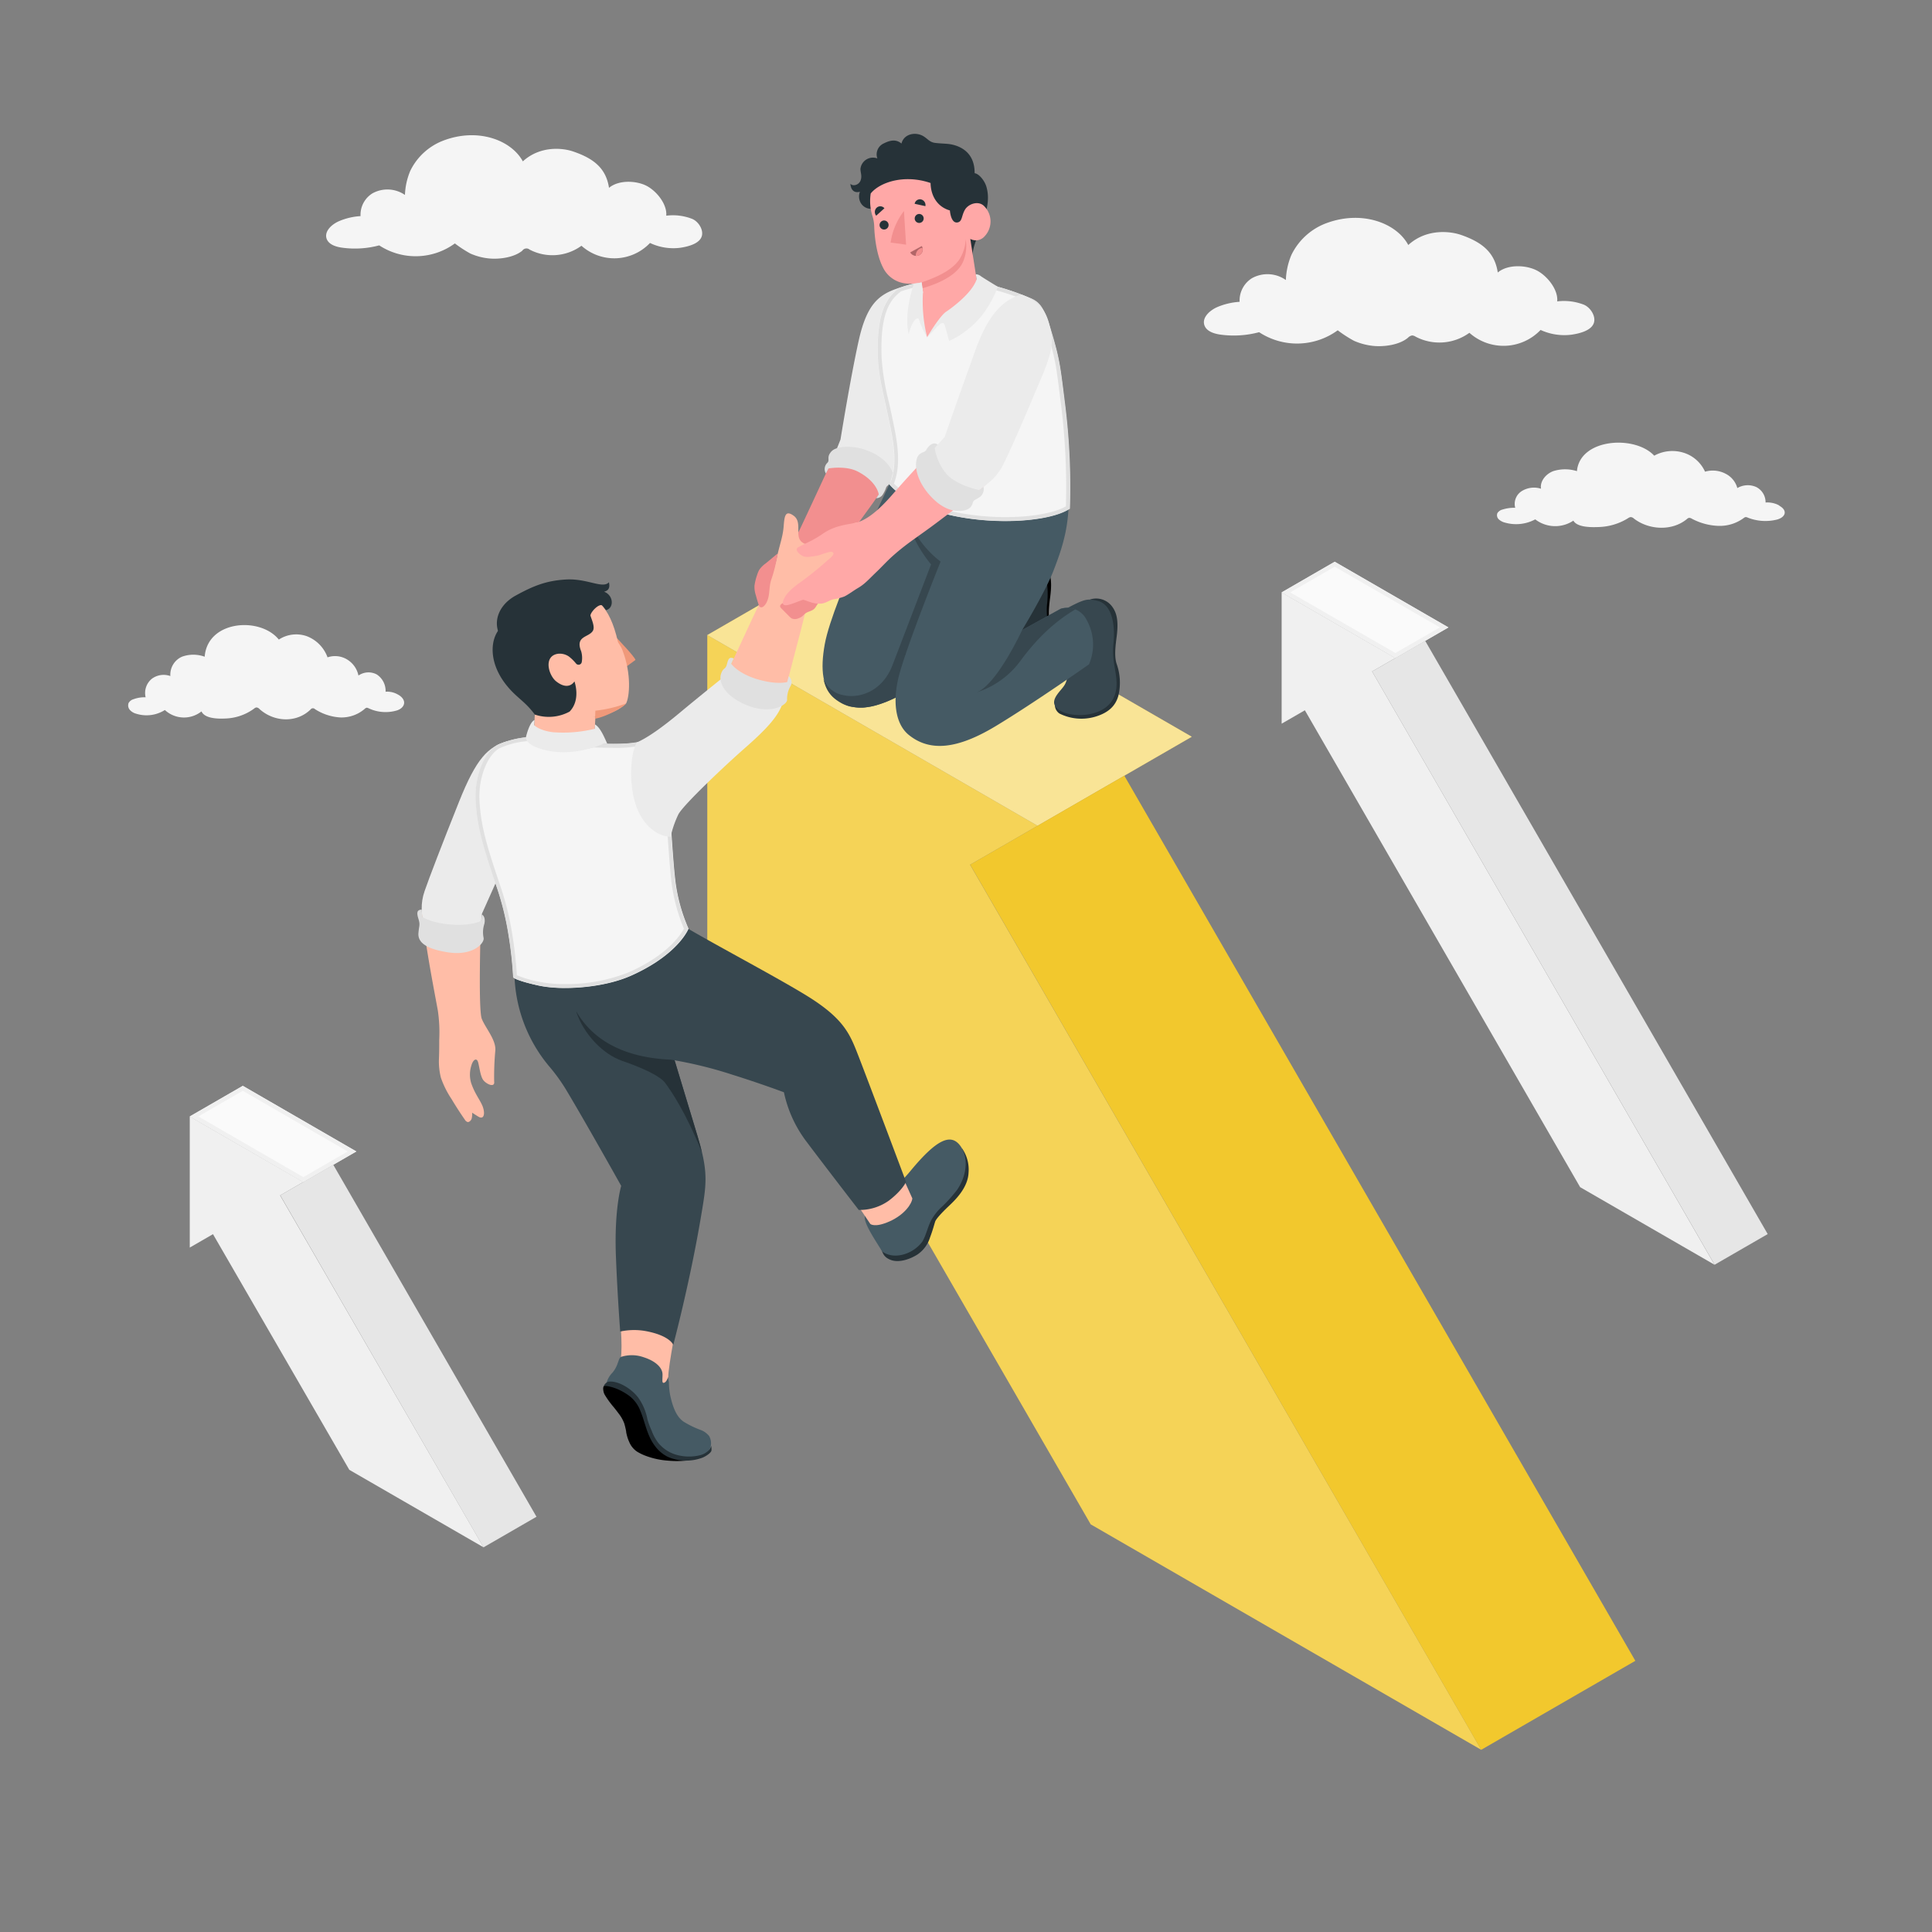 <svg xmlns="http://www.w3.org/2000/svg" viewBox="0 0 500 500"><rect x="0" y="0" width="500" height="500" fill="#808080" stroke="none"/><g id="freepik--Clouds--inject-70"><path id="freepik--Cloud--inject-70" d="M406.75,86.61c3.21-.48,5.36-1.51,5.79-3.21s-1-3.89-2.67-4.56A14.28,14.28,0,0,0,403,78c.3-2.94-2.42-6.43-5.1-7.91s-7.54-1.83-10.28.43c-.79-5.29-4.19-7.88-9.52-9.73-2.92-1-9-1.63-13.64,2.62-3.08-5.77-12.28-9.22-21.72-5.45a16.44,16.44,0,0,0-8.52,8,18.49,18.49,0,0,0-1.44,6.51A8.26,8.26,0,0,0,324,72a6.82,6.82,0,0,0-3.19,6.11,17.76,17.76,0,0,0-5.66,1.31c-2.05.86-4.18,2.79-3.43,4.81.56,1.53,2.46,2.13,4.14,2.37a25.35,25.35,0,0,0,10-.63,17.86,17.86,0,0,0,20.34-.49,33.23,33.23,0,0,0,4.21,2.72,16.78,16.78,0,0,0,4.89,1.31c2.85.3,6.87-.23,9.09-2.11a2,2,0,0,1,1.06-.59,1.82,1.82,0,0,1,.91.32,13.23,13.23,0,0,0,13.92-1,13.25,13.25,0,0,0,18.42-.74A14.68,14.68,0,0,0,406.75,86.61Z" style="fill:#f5f5f5"></path><path id="freepik--cloud--inject-70" d="M176.08,64.12c3.09-.47,5.16-1.47,5.57-3.1s-.93-3.75-2.56-4.39a13.71,13.71,0,0,0-6.67-.81c.28-2.84-2.33-6.2-4.91-7.63s-7.27-1.76-9.9.42c-.77-5.09-4-7.59-9.17-9.37-2.81-1-8.65-1.57-13.13,2.52-3-5.55-11.83-8.88-20.92-5.24a15.74,15.74,0,0,0-8.2,7.67,17.63,17.63,0,0,0-1.39,6.26,8,8,0,0,0-8.43-.4,6.51,6.51,0,0,0-3.06,5.88,16.72,16.72,0,0,0-5.46,1.26c-2,.83-4,2.68-3.31,4.63.55,1.47,2.38,2.06,4,2.28a24.28,24.28,0,0,0,9.6-.6A17.21,17.21,0,0,0,117.72,63a31.45,31.45,0,0,0,4,2.61,15.59,15.59,0,0,0,4.7,1.26c2.75.3,6.62-.22,8.76-2a1.28,1.28,0,0,1,1.89-.27,12.74,12.74,0,0,0,13.41-1,12.74,12.74,0,0,0,17.74-.72A14.1,14.1,0,0,0,176.08,64.12Z" style="fill:#f5f5f5"></path><path id="freepik--cloud--inject-70" d="M460.28,130.71a6.45,6.45,0,0,0-3.35-.66,4.42,4.42,0,0,0-2.4-4,5.37,5.37,0,0,0-4.91.26,5.85,5.85,0,0,0-2.91-3.64,7.16,7.16,0,0,0-5.45-.6,9,9,0,0,0-5.56-4.91,9.75,9.75,0,0,0-7.59.77c-5-5.4-19.24-4.48-20,4a10.18,10.18,0,0,0-6.13,0c-1.93.73-3.47,2.61-3.17,4.55a6,6,0,0,0-5,.63,3.9,3.9,0,0,0-1.67,4.31,9.74,9.74,0,0,0-3.23.43,2.22,2.22,0,0,0-1.38.94,1.46,1.46,0,0,0,.38,1.64,3.7,3.7,0,0,0,1.65.84,10.47,10.47,0,0,0,7.76-.86,8.47,8.47,0,0,0,9.87.33c1,1.82,4.86,1.73,6.67,1.65a15.17,15.17,0,0,0,7.53-2.31,1.32,1.32,0,0,1,.64-.26,1.28,1.28,0,0,1,.82.38c3.89,3,9.92,3.31,13.76.1a1.19,1.19,0,0,1,.44-.27,1.16,1.16,0,0,1,.76.19,15.71,15.71,0,0,0,6.78,1.87,10.45,10.45,0,0,0,6.65-2,1.33,1.33,0,0,1,.51-.27,1.13,1.13,0,0,1,.54.13,12.39,12.39,0,0,0,7.61.51c2.09-.56,2.81-2.22.78-3.46Z" style="fill:#f5f5f5"></path><path id="freepik--cloud--inject-70" d="M103,179.76a5.52,5.52,0,0,0-3.21-.74,5.07,5.07,0,0,0-2.3-4.48,4.54,4.54,0,0,0-4.72.29A6.35,6.35,0,0,0,90,170.78a6,6,0,0,0-5.23-.66,9.22,9.22,0,0,0-5.33-5.46,8.25,8.25,0,0,0-7.28.86c-4.84-6-18.47-5-19.19,4.44a8.55,8.55,0,0,0-5.88,0,5.07,5.07,0,0,0-3,5,5.14,5.14,0,0,0-4.79.7,4.74,4.74,0,0,0-1.61,4.8,8,8,0,0,0-3.09.48,2.16,2.16,0,0,0-1.32,1,1.77,1.77,0,0,0,.36,1.82,3.33,3.33,0,0,0,1.58.94,8.91,8.91,0,0,0,7.45-.95,7.27,7.27,0,0,0,9.47.36c.93,2,4.66,1.92,6.4,1.83a13.27,13.27,0,0,0,7.23-2.56,1.21,1.21,0,0,1,.61-.3,1.25,1.25,0,0,1,.79.43c3.73,3.35,9.51,3.68,13.2.11a.74.74,0,0,1,1.15-.09A13.62,13.62,0,0,0,88,185.67a9.17,9.17,0,0,0,6.38-2.21,1.06,1.06,0,0,1,.49-.3,1,1,0,0,1,.52.14,10.3,10.3,0,0,0,7.3.57c2-.62,2.69-2.46.75-3.84A3.62,3.62,0,0,0,103,179.76Z" style="fill:#f5f5f5"></path></g><g id="freepik--Arrows--inject-70"><g id="freepik--Arrow--inject-70"><polygon points="125.15 400.45 72.49 309.37 78.5 305.9 49.11 288.94 49.11 322.87 55.12 319.4 90.4 380.39 125.15 400.45" style="fill:#f0f0f0"></polygon><polygon points="49.11 288.94 62.83 281.02 92.22 297.99 78.5 305.9 49.11 288.94" style="fill:#fafafa"></polygon><path d="M62.83,282.29,90,298l-11.5,6.64L51.32,288.94l11.51-6.65m0-1.27-13.72,7.92,29.39,17L92.21,298,62.83,281Z" style="fill:#f0f0f0"></path><rect x="97.76" y="298.35" width="15.84" height="105.2" transform="translate(-161.31 99.85) rotate(-30)" style="fill:#e6e6e6"></rect></g><g id="freepik--arrow--inject-70"><polygon points="443.73 327.32 355.1 173.77 361.12 170.3 331.69 153.31 331.69 187.29 337.7 183.82 408.94 307.24 443.73 327.32" style="fill:#f0f0f0"></polygon><polygon points="331.69 153.31 345.42 145.38 374.85 162.37 361.12 170.3 331.69 153.31" style="fill:#fafafa"></polygon><path d="M345.42,146.66l27.22,15.71L361.12,169,333.9,153.31l11.52-6.65m0-1.28-13.73,7.93,29.43,17,13.73-7.93-29.43-17Z" style="fill:#f0f0f0"></path><rect x="398.36" y="157.94" width="15.86" height="177.29" transform="translate(-68.86 236.17) rotate(-30)" style="fill:#e6e6e6"></rect></g></g><g id="freepik--Characters--inject-70"><g id="freepik--arrow--inject-70"><polygon points="383.35 452.85 251.06 223.79 268.53 213.71 183.05 164.35 183.05 263.06 200.53 252.97 282.28 394.5 383.35 452.85" style="fill:#F2C82D"></polygon><polygon points="383.35 452.85 251.06 223.79 268.53 213.71 183.05 164.35 183.05 263.06 200.53 252.97 282.28 394.5 383.35 452.85" style="fill:#fff;opacity:0.2"></polygon><polygon points="183.05 164.35 222.94 141.32 308.43 190.67 268.53 213.71 183.05 164.35" style="fill:#F2C82D"></polygon><polygon points="183.05 164.35 222.94 141.32 308.43 190.67 268.53 213.71 183.05 164.35" style="fill:#fff;opacity:0.5"></polygon><rect x="314.12" y="194.55" width="46.06" height="264.51" transform="translate(-118.23 212.35) rotate(-30)" style="fill:#F2C82D"></rect></g><g id="freepik--characters--inject-70"><path d="M232.1,75.44c-3.2.7-7.32,2.77-9.44,12.43-1.58,7.21-4.91,26-4.91,26S210.45,129.7,207,137a20.5,20.5,0,0,1-4.43,5.86.71.71,0,0,0-.25.45,6.45,6.45,0,0,0,.21.81c.05.34.08.69.1,1s.95,6.52,1,6.5l1.93-.69s1.24-.3,7-2.26a10.15,10.15,0,0,0,3.61-3.52,16.54,16.54,0,0,0,.47-2.07h0s3.35-4.76,8.16-11.37c5.67-7.77,6-9.65,7-14.62l3.89-19Z" style="fill:#f28f8f"></path><path d="M232.63,74.52c-5.06,1.64-8.25,4-10.38,13.55s-4.73,25.67-4.73,25.67l-1.74,4.39a15.74,15.74,0,0,1,7.74,1.21,11.8,11.8,0,0,1,5.5,6,11.74,11.74,0,0,0,2.76-4.62c1.57-4.15,4.72-22.57,4.72-22.57Z" style="fill:#ebebeb"></path><path d="M224.37,116.57c-3.56-1.39-7.86-1.21-9.2.26s-.36,2.14-1,2.9a2.24,2.24,0,0,0-.43,2.81l.69-1.31s4.45-.79,7.53.79c5.06,2.61,5.46,5.92,5.46,5.92l-.65,1a2.13,2.13,0,0,0,1.55-.75,7.92,7.92,0,0,0,1-2c.3-.69,1-.66,1.78-2.11C231.79,122.74,230,118.64,224.37,116.57Z" style="fill:#e0e0e0"></path><g id="freepik--Character--inject-70"><g id="freepik--Bottom--inject-70"><path d="M160.12,354.12c1-2.59.9-7.35.14-15.71l15.3,1.81s-2.65,13.4-2.61,16.14C173.07,363.34,160.12,354.12,160.12,354.12Z" style="fill:#ffbda7"></path><path d="M157.52,359.05c-.17-.26-.62-.82-.6-1a6,6,0,0,1,1.56-2.78,7.4,7.4,0,0,0,1.41-2.56c.28-.67.36-1.31.84-1.55a9.17,9.17,0,0,1,5.83.09c2.94.93,4.91,2.61,4.9,4.49,0,1.43-.22,2.35.45,2.1s1-1.51,1-1.51a9.06,9.06,0,0,0,.2,1.37,19.06,19.06,0,0,0,.36,3.54c.55,2.38,1.39,5.33,3.5,6.72a24.31,24.31,0,0,0,4.54,2.18,5.16,5.16,0,0,1,2,1.49,3.76,3.76,0,0,1,.15,3.49,4.94,4.94,0,0,1-2.05,2,10.5,10.5,0,0,1-3.32.38,28.87,28.87,0,0,1-6.94-.48,10.64,10.64,0,0,1-4.06-1.49,9.32,9.32,0,0,1-2.89-3.48c-.71-1.35-1.23-2.78-1.85-4.18a46.09,46.09,0,0,0-3-5.48c-.5-.82-1.68-2.42-2.08-3.28Z" style="fill:#455a64"></path><path d="M162.2,371.31a10.32,10.32,0,0,0,.64,1.87,5.57,5.57,0,0,0,2,2.48,12.8,12.8,0,0,0,2,1,20.38,20.38,0,0,0,6,1.35,25.12,25.12,0,0,0,4.67,0,13.92,13.92,0,0,1-5.42-2.54,9,9,0,0,1-2.15-2.16q-.22-.32-.42-.63a38.88,38.88,0,0,1-2.63-6.36,15.41,15.41,0,0,0-1.51-3,11.87,11.87,0,0,0-2.41-2.39c-3.68-3-6.61-2.27-6.63-2.26-.42.27-.21,1.59.1,2.18a23,23,0,0,0,2.32,3.24c.44.53.86,1.08,1.27,1.63a9.7,9.7,0,0,1,1.53,2.67,20.12,20.12,0,0,1,.49,2.07C162.06,370.76,162.13,371,162.2,371.31Z"></path><path d="M184.06,374.18a2.92,2.92,0,0,1-.4.91,4.75,4.75,0,0,1-2.37,1.49,12,12,0,0,1-5.94,0,9.41,9.41,0,0,1-5-3.18,11.94,11.94,0,0,1-1.71-3.16,21.37,21.37,0,0,1-1.08-2.89,14.18,14.18,0,0,0-2.38-5.64c-2-2.61-5.55-4.5-7.76-4.12a2.1,2.1,0,0,0-1.15,1.07s2.72-.13,6.41,2.46a8.81,8.81,0,0,1,3,3.9c1.31,3.09,1.71,6.4,3.79,9.15a9.22,9.22,0,0,0,3.35,2.86,12,12,0,0,0,8.71.31c1.06-.33,2.64-1.44,2.59-2C184.17,375.12,184.12,374.43,184.06,374.18Z" style="fill:#263238"></path><path d="M133.13,251.62a38.42,38.42,0,0,0,8.87,24.2,46.85,46.85,0,0,1,4.38,6c5.12,8.51,14.39,25.09,14.39,25.09s-1.84,5.92-1.37,18.22c.4,10.3,1.11,19.47,1.11,19.47a17,17,0,0,1,6.59-.12c6.32,1.18,7.14,3.57,7.14,3.57s4.36-16.33,7.23-33.51c1.36-8.1,1.91-11.07-.91-20.4-3.9-12.87-9.34-30.88-9.34-30.88l-10.5-24.4Z" style="fill:#37474f"></path><path d="M172.2,280.32c1.26,1.76,5.05,7,9.46,17.92-.29-1.23-.64-2.57-1.1-4.09-3.9-12.87-9.34-30.88-9.34-30.88l-10.5-24.4h0l-11.57,23c1.87,5.66,6.79,10.94,11.92,12.7C166.68,276.51,170.94,278.56,172.2,280.32Z" style="fill:#263238"></path><path d="M228,323c.45,1.3.66,2.36,2.56,3.08s4.64,0,6.87-1.41a8.34,8.34,0,0,0,3.29-4.5c.69-1.82,1.06-3.28,1.29-4s1.86-2.46,3.49-4,5-4.72,5.16-8.68a9.55,9.55,0,0,0-1.63-6.2Z" style="fill:#263238"></path><path d="M235.57,303.11c-3.15,3.83-8.7,8.39-11.73,11.58-.47,1.68,2.59,6.12,4.48,9.22,3.34,2.33,8.27.42,10.43-2.66,1-1.77,1.29-3.58,2.23-5.42a14.08,14.08,0,0,1,3-3.72,40.39,40.39,0,0,0,3.75-4.22c2.82-4.2,2.72-8.75.82-11.32C246.17,293.31,242.6,294.57,235.57,303.11Z" style="fill:#455a64"></path><path d="M221.77,311.6c.07.12,3.46,5.15,3.46,5.15s1.11,1.08,5-.66,5.78-4.59,5.88-5.95c0,0-1.53-3.44-2.41-5.35Z" style="fill:#ffbda7"></path><path d="M148.46,260.49c4.41,8.77,13.14,13.23,25.13,13.75a106.36,106.36,0,0,1,16,3.91c6.76,2.1,13.29,4.53,13.29,4.53a32,32,0,0,0,5.7,12.59c5.63,7.49,13.66,17.86,13.66,17.86a13,13,0,0,0,7.77-2.39c3.49-2.64,4.48-4.86,4.48-4.86s-9.38-25-12.34-32.63c-2.08-5.35-3.54-9.16-11.86-14.61-7.88-5.16-33.64-18.54-35.34-20.36l-32.61,3.19A75.46,75.46,0,0,0,148.46,260.49Z" style="fill:#37474f"></path></g><g id="freepik--Top--inject-70"><path d="M109.79,241c1.19,8.52,3.06,17.86,3.53,20.58a38.78,38.78,0,0,1,.35,7.54c0,1.62,0,3.24-.07,4.87a17.3,17.3,0,0,0,.5,4.91,24.12,24.12,0,0,0,2.75,5.52c1.09,1.82,2.24,3.61,3.45,5.35a1.3,1.3,0,0,0,.69.6c.47.11,1-.5,1.08-.91a4.46,4.46,0,0,0,.11-1.5s1.32.86,1.7,1.07c1.38.78,1.75-.85,1-2.78-.44-1.06-1.11-2.05-1.65-3.06a17.84,17.84,0,0,1-1.28-2.86,7.63,7.63,0,0,1,0-4.44c.43-1.61,1.26-2.09,1.66-1.3s.61,3.91,1.51,5,3,1.94,2.77.31a73.59,73.59,0,0,1,.31-8.12c.14-2.77-2.62-5.8-3.52-8.13s-.33-21.7-.21-27.24L137,205.65l-3.56-13.22c-6.14.33-8.79,4.26-11.84,10.75s-7,17.21-10.41,25.14C108.47,234.62,109.16,236.43,109.79,241Z" style="fill:#ffbda7"></path><path d="M131.46,191.79c-5.19,1.43-8.16,4.43-12.67,15.72s-7.71,19.66-8.89,23.06-.77,5.86-.27,9.24c3.76,2.18,10.68,2.49,14.71.72l.39-4.07,10.84-24.25Z" style="fill:#ebebeb"></path><path d="M109.14,235.4l.14,1.89s2.41,1.66,7.73,2,7.56-1,7.56-1l.14-1.61s1.05.44.65,2.39a7.08,7.08,0,0,0-.2,3.67c.25,1.36-2.77,4.73-9.24,3.72s-7.79-3-7.63-5,.5-2.05,0-3.66S107.89,235.47,109.14,235.4Z" style="fill:#e0e0e0"></path><polygon points="154.1 185.43 153.52 196.36 137.8 196.7 138.41 184.87 154.1 185.43" style="fill:#ffbda7"></polygon><path d="M159.14,164.59c1.24,1.34,5.11,5.38,5.32,6.2l-2.73,2Z" style="fill:#f0997a"></path><path d="M149.1,154.27c4.49-.86,8.68,2.24,10.8,11.78.08.37.69.92,1.23,2.33,2.33,6.05,1.8,12,.89,13.69-2.46,2.33-6.18,3.5-10.44,3.49-3.25,0-10.48.32-15-3.69-5.33-4.71-10.51-13-7.36-17.28C133.65,158.55,146.62,154.75,149.1,154.27Z" style="fill:#ffbda7"></path><path d="M162,182.07c-.51.91-5.36,3.53-8,3.92l.08-2.06A33.74,33.74,0,0,0,162,182.07Z" style="fill:#f0997a"></path><path d="M130.11,162c-3.15,2.29-4.31,9.23,1.46,15.93,2.43,2.83,4.38,3.67,6.84,7a11.3,11.3,0,0,0,9-.77c3-3.1,1.25-7.82,1.25-7.82s-1.42,2.6-4.72,0c-2-1.59-3.36-6.53.42-7.14a4.16,4.16,0,0,1,2.89.72,11.28,11.28,0,0,1,1.81,1.78.84.84,0,0,0,1.5-.38,6.21,6.21,0,0,0-.15-2.76c-1.62-4,1.92-3.55,3-5.27.64-1-.28-2.87-.56-3.86C149.1,158.42,130.11,162,130.11,162Z" style="fill:#263238"></path><path d="M152.81,159.37c-.07-.86,2.06-3.14,3-2.71a9.52,9.52,0,0,1,1,1.25c2.12-.47,2.06-3.81-.47-4.78,1.42-.36,1.48-1.32,1.25-2.44-1.6,1.77-5.53-1-11-.72-5.18.27-8.55,1.65-13.13,4.16-3.93,2.16-5.63,5.87-4.55,9.22C132.64,165.57,148.36,162.13,152.81,159.37Z" style="fill:#263238"></path><path d="M123.12,207c-.27-5.67,2-12.33,5.83-14.3a24.78,24.78,0,0,1,9.16-2l0,.81c2.26,1.62,12.16,2,15.37.92,0,0,9.34.43,12.47-.49s2.44,2.88,4.44,5.92c2.07,3.68,2.76,8.94,3.42,18.34.33,4.75.6,8.65,1,11.94a44.23,44.23,0,0,0,3.39,12.22c-.92,2.08-4.63,7.59-14.87,12.15-7.12,3.18-17.92,3.89-24,2.54s-6.48-2.1-6.48-2.1a101.15,101.15,0,0,0-1.21-11,74.14,74.14,0,0,0-3.18-12.74C125.3,219.82,123.45,214.3,123.12,207Z" style="fill:#f5f5f5"></path><path d="M137.06,191.77V192l.44.32c1.91,1.37,7.31,1.74,10.2,1.74a22.9,22.9,0,0,0,5.89-.62c.58,0,2.46.09,4.61.09a33.47,33.47,0,0,0,8-.63,2,2,0,0,1,.53-.09c.48,0,.72.5,1.25,2.1a14.52,14.52,0,0,0,1.52,3.47c2,3.5,2.62,8.57,3.28,17.89l.08,1.11c.3,4.2.55,7.82.91,10.88A45.94,45.94,0,0,0,177,240.33c-.82,1.56-4.21,6.81-14.16,11.25a43.33,43.33,0,0,1-16.65,3.1,32.55,32.55,0,0,1-6.71-.62,29,29,0,0,1-5.71-1.66c-.09-1.42-.38-5.69-1.2-10.63a75.06,75.06,0,0,0-3.16-12.71l-.07-.19c-3.07-9.2-4.93-14.76-5.26-21.91-.26-5.74,2.11-11.74,5.3-13.36a21.48,21.48,0,0,1,7.65-1.83m1.05-1.09a24.78,24.78,0,0,0-9.16,2c-3.87,2-6.1,8.63-5.83,14.3.33,7.29,2.18,12.81,5.31,22.19a74.14,74.14,0,0,1,3.18,12.74,101.15,101.15,0,0,1,1.21,11s.31.73,6.48,2.1a32.62,32.62,0,0,0,6.92.65c5.61,0,12.19-1,17.05-3.19,10.24-4.56,13.95-10.07,14.87-12.15a44.23,44.23,0,0,1-3.39-12.22c-.38-3.29-.65-7.19-1-11.94-.66-9.4-1.35-14.66-3.42-18.34-1.8-2.73-1.52-6.05-3.63-6.05a2.88,2.88,0,0,0-.81.13,34.94,34.94,0,0,1-7.72.59c-2.59,0-4.75-.1-4.75-.1a19.93,19.93,0,0,1-5.75.63c-3.86,0-8.21-.55-9.62-1.55l0-.81Z" style="fill:#e0e0e0"></path><path d="M197.73,188.42c-4.15,4.16-6.45,5.86-12.55,11.42s-10.36,9.09-11.42,13.63-5-1.25-7-6.8a19.37,19.37,0,0,1-.72-12.25c2-3.14,3.13-3.47,6.8-6.64,3.18-2.75,5.56-4.45,8.22-6.7,3.45-2.91,6.76-6.08,6.76-6.08s6.83-15,9.32-20a43.26,43.26,0,0,0,4-11.12c.82-3.54,1.47-5.1,1.67-7.67s.39-4.33,2.59-2.74.4,4.83,1.81,6.5c.84,1,2,.94,2.87,1.09a7.29,7.29,0,0,0,2.22-.12,7.72,7.72,0,0,0,1.24-.27,2.07,2.07,0,0,0,.58-.19c.27-.11.51-.16.79-.27a4.64,4.64,0,0,0,.79-.43,6.28,6.28,0,0,0,.7-.55c.65-.58,1.19-1.24,1.83-1.84a11.6,11.6,0,0,1,2.07-1.59,2.94,2.94,0,0,1,2.63-.46c.12,0,.18,0,.28.24a1,1,0,0,1-.13.9c-.2.34-.59,1.13-.78,1.48a5.58,5.58,0,0,0-.42.78c-.11.29-.13.51-.21.77-1.13,3.52-1,5.44-3.95,8.27s-7.8,3.44-8.74,8.1-3.27,12.92-5.28,20.94C202.27,182.38,201.57,184.56,197.73,188.42Z" style="fill:#ffbda7"></path><path d="M199.7,178.47c-4.54-.23-7.74-2.22-11.57-4.43l-.5.88s-6.87,5.5-11.59,9.44-8.53,6.62-11.23,7.77c-2,3.41-2.25,13.6,1.06,19.14s7.69,5.27,7.69,5.27a26.82,26.82,0,0,1,2-5.78c1.3-2.48,12.09-12.67,17.29-17.23s8.58-8.09,9.62-11.43c.27-.86.57-2.14,1-3.62C202.19,178.54,200.94,178.53,199.7,178.47Z" style="fill:#ebebeb"></path><path d="M189.89,170.39l-.64,1.4s1.66,2.48,6.76,4,7.72.72,7.72.72l.38-1.5a2,2,0,0,1,.43,2.64,6.55,6.55,0,0,0-.84,3.49c-.06,1.38-4.32,3.84-10.39,1.38s-7.34-6.17-6.73-8.05,1.17-1,1.58-2.69S189,170.1,189.89,170.39Z" style="fill:#e0e0e0"></path><path d="M156.1,192.51s-7.1,3.29-14.3,1.77c-6.75-1.43-5.61-3.82-5.61-3.82s.86-3.61,2.15-4.12l-.11,1.32s1.28,1.39,4.81,1.83a34.26,34.26,0,0,0,10.89-.88l.06-1.12c1.4.82,2.38,3.26,3.18,5Z" style="fill:#ebebeb"></path></g></g><path d="M213.77,152a3.26,3.26,0,0,1-1.51,1.32,9.57,9.57,0,0,1-2.92.46,7,7,0,0,0-1.2-.11,4.33,4.33,0,0,0-1.84.59c-.55.28-1.14.45-1.69.77-.27.15-.59.48-.43.83a4,4,0,0,0-1.24.09c-.43.12-1.25.59-1,1.14a1.2,1.2,0,0,0,.29.38l2.08,2.1a2.85,2.85,0,0,0,.57.47,2.14,2.14,0,0,0,1.7,0,3.84,3.84,0,0,0,.93-.46c.34-.25.6-.59.94-.84.71-.51,1.68-.59,2.3-1.2.39-.38.59-.92.95-1.33a12.2,12.2,0,0,1,1-.89A12.41,12.41,0,0,0,213.77,152Z" style="fill:#f28f8f"></path><path d="M199.85,149.28c-.14.42-.29.83-.4,1.26-.29,1.12-.29,2.29-.47,3.43a6.34,6.34,0,0,1-.69,2.13c-.26.44-.93,1.35-1.56,1a.84.84,0,0,1-.36-.53c-.29-.83-.54-1.68-.76-2.53a6.7,6.7,0,0,1-.35-2.47,14.55,14.55,0,0,1,.72-2.89,6.52,6.52,0,0,1,.5-1.19,6.67,6.67,0,0,1,1.65-1.66c.92-.73,2.17-1.82,3.09-2.54,0,.28-.11,1-.15,1.14-.11.55-.23,1.1-.36,1.64A31.93,31.93,0,0,1,199.85,149.28Z" style="fill:#f28f8f"></path><g id="freepik--character--inject-70"><g id="freepik--bottom--inject-70"><g id="freepik--Leg--inject-70"><path d="M255.83,171.94A2.71,2.71,0,0,0,257,174.2a12.66,12.66,0,0,0,9.41.78c3.55-1.1,5.15-2.95,5.84-5.37a14.55,14.55,0,0,0-.48-8.36c-.64-2.1-.2-4.95.06-7.08.45-3.63.11-5.81-1.07-7.48a5.13,5.13,0,0,0-5.84-1.95l.7,24.92Z"></path><path d="M260.2,160.89a8.62,8.62,0,0,1-2.16,6.38c-1.25,1.71-4.52,4.39-.34,6.45,3.26,1.6,11.37,1.43,13.53-4,1.68-4.19-.85-8.11-.23-13.6.42-3.69.1-10.12-4.18-11.11-2.34-.54-3.1-.49-6.77,1.38-2.55,1.31-2.76,1.89-2.66,2.24l.62-.29a4.65,4.65,0,0,1,4.87,2.09,7.47,7.47,0,0,1,.07,8Z" style="fill:#263238"></path><path d="M263.54,150.16c-2-3.69-4.8-3.44-4.8-3.44l-13.35,6.8s5.42-9.78,7-15.63,1-13.51.09-17.4l-20.74,1.57s-16.17,33.07-18.28,44.59c-1.24,6.8-.56,11.55,2.65,14.11,5.43,4.33,11.72,2.47,21.66-3.52s25.92-15.41,25.92-15.41S266.77,156,263.54,150.16Z" style="fill:#455a64"></path><path d="M237.81,177.24c10.06-6.05,25.92-15.41,25.92-15.41s3-5.85-.19-11.67c-2-3.66-4.74-3.45-4.79-3.45h0l-13.35,6.8h0s2.46-4.44,4.56-9.13v0h0l.26-.57h0v0l.24-.55v0c.38-.86.73-1.73,1-2.56l0-.06c.11-.27.2-.54.3-.8l-16.72-5.41c1,6,5.92,11.63,5.92,11.63s-6.7,17.53-10,26.12c-2.59,6.74-8.56,8.74-12.86,7.69a6.66,6.66,0,0,1-5-4.25h0a10.74,10.74,0,0,0,.43,1.58h0a7.69,7.69,0,0,0,.28.72l0,0a6.36,6.36,0,0,0,.32.64.41.41,0,0,1,.05.09c.11.18.22.37.34.54l.12.16c.1.14.21.29.32.42s.16.17.23.26l.27.28c.18.17.36.34.56.5a12.2,12.2,0,0,0,2.08,1.34,10.25,10.25,0,0,0,1.64.63A8.43,8.43,0,0,0,221,183a11.33,11.33,0,0,0,1.77.14h0c.38,0,.77,0,1.17-.07a15.86,15.86,0,0,0,2.66-.5c.69-.19,1.39-.42,2.12-.69.48-.18,1-.38,1.49-.6a65.45,65.45,0,0,0,7.58-4Z" style="fill:#37474f"></path><path d="M244.77,161.75c3.95-5.06,14.88-12,17.28-13.57a4.65,4.65,0,0,0-3.3-1.47h0l-6.68,3.39-6.67,3.41s-6.46,14-11.71,16.08A24.89,24.89,0,0,0,244.77,161.75Z" style="opacity:0.15"></path></g><g id="freepik--Le--inject-70"><path d="M273,182.4a2.71,2.71,0,0,0,1.18,2.26,12.71,12.71,0,0,0,9.41.78c3.55-1.1,5.15-2.95,5.84-5.37a14.58,14.58,0,0,0-.48-8.37c-.64-2.1-.2-4.94.06-7.07.45-3.63.11-5.81-1.07-7.48a5.13,5.13,0,0,0-5.84-2l.7,24.91Z" style="fill:#263238"></path><path d="M276.2,170.46c0,3.26.47,5.33-1,7.27-1.25,1.7-4.52,4.39-.34,6.45,3.26,1.6,11.36,1.43,13.53-4,1.68-4.19-.86-8.11-.23-13.61.42-3.68.09-10.12-4.19-11.1-2.33-.54-3.1-.5-6.76,1.38-2.55,1.3-2.76,1.89-2.66,2.23l.62-.28a4.66,4.66,0,0,1,4.87,2.08,7.49,7.49,0,0,1,.07,8Z" style="fill:#37474f"></path><path d="M281.23,160.46a5.59,5.59,0,0,0-6.71-2.91l-10,5.52s5.83-9.55,8.05-15.2c2.62-6.7,4.59-12.84,3.86-22.53H233.28a25.84,25.84,0,0,0,10.14,20s-9,22.36-10.87,29.91c-1.71,7.12-.5,12.47,2.71,15,5.43,4.34,12.48,3.66,22.42-2.33s24.16-16,24.16-16A13,13,0,0,0,281.23,160.46Z" style="fill:#455a64"></path><path d="M263.88,171.31c6.12-8.42,11.61-11.9,14.43-13.62a6,6,0,0,0-3.79-.14h0l-10,5.52s-6.46,14-11.71,16.09A22.55,22.55,0,0,0,263.88,171.31Z" style="fill:#37474f"></path></g></g><g id="freepik--top--inject-70"><g id="freepik--Chest--inject-70"><path d="M227.17,92.83c-.53-12.65,2.63-16.12,5.46-18.31a38.44,38.44,0,0,1,11.56-2.15c6.63-.22,14.22,1.31,22.43,4.78,2.77,1.17,3.71,2.8,5.89,10.3,1.78,6.09,1.94,8.16,3,16.85a172.5,172.5,0,0,1,1.28,27.32c-7.59,5.11-36.89,4.86-46.65-6.28,1.6-3.64,1.6-8,.34-14.17C228.7,102.13,227.38,97.85,227.17,92.83Z" style="fill:#f5f5f5"></path><path d="M245.43,72.35v1c6.39,0,13.38,1.59,20.8,4.72,2.28,1,3.1,2,5.32,9.66,1.6,5.49,1.87,7.6,2.74,14.59l.27,2.11a172.41,172.41,0,0,1,1.29,26.62c-3,1.72-8.87,2.78-15.69,2.78-9.56,0-22.7-2.29-28.81-8.69,1.38-3.59,1.42-7.88.15-14.17-.54-2.68-1-4.94-1.47-6.93a64.83,64.83,0,0,1-1.86-11.25c-.5-11.93,2.27-15.27,5-17.39a38.51,38.51,0,0,1,11.1-2c.4,0,.81,0,1.21,0v-1m0,0c-.41,0-.83,0-1.24,0a38.44,38.44,0,0,0-11.56,2.15c-2.83,2.19-6,5.66-5.46,18.31.21,5,1.53,9.3,3.35,18.34,1.26,6.22,1.26,10.53-.34,14.17,5.89,6.73,18.92,9.49,30,9.49,7.25,0,13.66-1.19,16.67-3.21a172.5,172.5,0,0,0-1.28-27.32c-1.1-8.69-1.26-10.76-3-16.85-2.18-7.5-3.12-9.13-5.89-10.3-7.7-3.25-14.86-4.8-21.19-4.8Z" style="fill:#e0e0e0"></path></g><g id="freepik--Head--inject-70"><path d="M251.66,66.86c-.16-3.37,2.33-7.47,3.17-10.63s1.18-5.34.46-7.87c-.43-1.51-1.84-3.36-3.06-3.54.06-6-4.62-7.29-6.68-7.55-.9-.11-2.85-.16-3.75-.32-1.34-.25-1.84-1.17-3-1.8-2-1.07-4.89-.47-5.5,2-1.45-1.21-3-.84-4.65,0A3.1,3.1,0,0,0,227.06,41a3.25,3.25,0,0,0-4.38,2.79c.06,1.06.47,1.88,0,3s-2,1.5-2.59.76c.08,1.51.89,2.5,2.46,2.07a3.4,3.4,0,0,0,.2,2.88A3.08,3.08,0,0,0,225.94,54a5.24,5.24,0,0,0,1.2,2.08,5.3,5.3,0,0,0,2.23,1.27,33.65,33.65,0,0,0,8.09.38l3.2,0c.19,0,1.13-.14,1.27,0Z" style="fill:#263238"></path><path d="M254.81,61.16a3,3,0,0,1-3.7.67l1.8,11.52c-.45,1.68-2.3,3.9-4.57,6.18-2.75,2.76-4.91,3.08-8.4,7.75a21,21,0,0,1-1.08-11.63l-.33-2.57a11.91,11.91,0,0,1-3.75.31,7.41,7.41,0,0,1-6.3-4.23c-1.39-2.72-2.1-6.87-2.23-10.47a9.9,9.9,0,0,0-.44-2.7,12.91,12.91,0,0,1-.47-5.92c2.31-2.87,8.63-5.06,15.49-2.71.08,3.75,2.11,6.3,5,7.1.09,1,.5,3.48,2.09,3.08,1.14-.28.91-1.74,1.81-3.27s3.58-2.48,5.06-.83A5.59,5.59,0,0,1,254.81,61.16Z" style="fill:#ffa8a7"></path><path d="M236.71,52.74l2.78.61a1.5,1.5,0,0,0-1.12-1.74A1.39,1.39,0,0,0,236.71,52.74Z" style="fill:#263238"></path><path d="M226.76,55.82l2.13-1.92a1.38,1.38,0,0,0-2-.15A1.51,1.51,0,0,0,226.76,55.82Z" style="fill:#263238"></path><path d="M238.53,73.08c3.94-1.36,7.69-3.06,9.65-5.78a10.49,10.49,0,0,0,1.74-5.36,10.18,10.18,0,0,1-.69,5.82c-.85,2-3.46,4.8-10.5,6.84Z" style="fill:#f28f8f"></path><path d="M236.75,56.78a1.16,1.16,0,1,0,.94-1.39A1.18,1.18,0,0,0,236.75,56.78Z" style="fill:#263238"></path><path d="M238.56,63.68l-3,1.64A1.8,1.8,0,0,0,238,66,1.67,1.67,0,0,0,238.56,63.68Z" style="fill:#b16668"></path><path d="M237,66.21a2,2,0,0,1,1.71-2.08A1.65,1.65,0,0,1,238,66,1.67,1.67,0,0,1,237,66.21Z" style="fill:#f28f8f"></path><path d="M227.68,58.57a1.17,1.17,0,1,0,.82-1.47A1.19,1.19,0,0,0,227.68,58.57Z" style="fill:#263238"></path></g><path d="M233.94,54.61a17.52,17.52,0,0,0-3.45,8.17l4,.54Z" style="fill:#f28f8f"></path><path d="M239.94,87.28c1.36-2.36,3.69-5.8,4.89-6.59s6.73-4.74,7.92-8.4l-.21-1.3a2,2,0,0,1,1.27.46c.73.53,4.43,2.76,4.43,2.76a28.27,28.27,0,0,1-4,7.27,23.76,23.76,0,0,1-8.61,6.78s-.5-2-1-3.7C244,82.42,243.23,84,239.94,87.28Z" style="fill:#ebebeb"></path><path d="M239.94,87.28a38.49,38.49,0,0,1-1.08-11.63l-.33-2.57a11.79,11.79,0,0,1-2,.29s-2.69,7.44-1.36,13.14c.87-3.58,2.37-4.82,2.68-3.76A21.51,21.51,0,0,0,239.94,87.28Z" style="fill:#ebebeb"></path><path d="M262.19,113.87c-3,6.67-4.59,9.6-8.38,12.67-2.75,2.22-5.54,4.32-11,8.44s-7.83,5.4-11.79,8.92c-1.57,1.4-3,3-4.28,4.2-2,1.92-2.94,3.05-4.69,4.07-1.2.7-2.32,1.6-3.55,2.21a14.14,14.14,0,0,1-2.88.73c-1.06.27-1.93,1-3.05,1.1-2,.17-3.25-.6-4.71-1-1,.31-2.89,1.13-3.91,1.35-2.59.58-.8-2.3,0-3.16a16.89,16.89,0,0,1,2.78-2.41,85,85,0,0,0,7.22-5.78c.4-.37,2.29-1.71,1.6-2.26a1.06,1.06,0,0,0-.84-.11,26.93,26.93,0,0,0-2.64.83,13,13,0,0,1-2.14.37,4.51,4.51,0,0,1-1.83,0c-.6-.16-2.36-1.34-1.81-2.17a1,1,0,0,1,.37-.29c1-.53,2-1,3-1.5a28.38,28.38,0,0,0,2.88-1.67c2.79-2,5.08-2.45,8.41-3s6.76-3.68,10.07-7.49c7.54-8.66,12.67-13.52,13.71-14.8l6.37-16a62.78,62.78,0,0,1,5.19-13.29c3.22-6.16,8.47-6.89,8.47-6.89,6.37,2.35,9.05,9.58,5.72,17.73C267.69,101.25,265,107.61,262.19,113.87Z" style="fill:#ffa8a7"></path><path d="M264.37,76.24c4.35,1.65,6.17,3.87,7.15,7.54s1.41,5.84-1.89,13.68-9.25,21.92-10.79,24.16-2.14,2.73-6.4,6c0,0-3,.37-6.7-3a15.63,15.63,0,0,1-4.56-7.88l3.3-3.65s4.34-12.49,6.37-18S255.81,78.44,264.37,76.24Z" style="fill:#ebebeb"></path><path d="M242.68,115.1l-.77.85a13.79,13.79,0,0,0,3,6.67c2.59,3,8.51,4.22,8.51,4.22l1.11-.86a2.64,2.64,0,0,1-.84,2.57c-1.21.87-1.73.71-2,1.74s-1.21,2-3.76,1.94-4.89-1.47-7-3.72c-3-3.17-4.23-6.8-3.78-9.27s2.14-1.9,2.57-2.81S241.59,114.11,242.68,115.1Z" style="fill:#e0e0e0"></path></g></g></g></g></svg>
